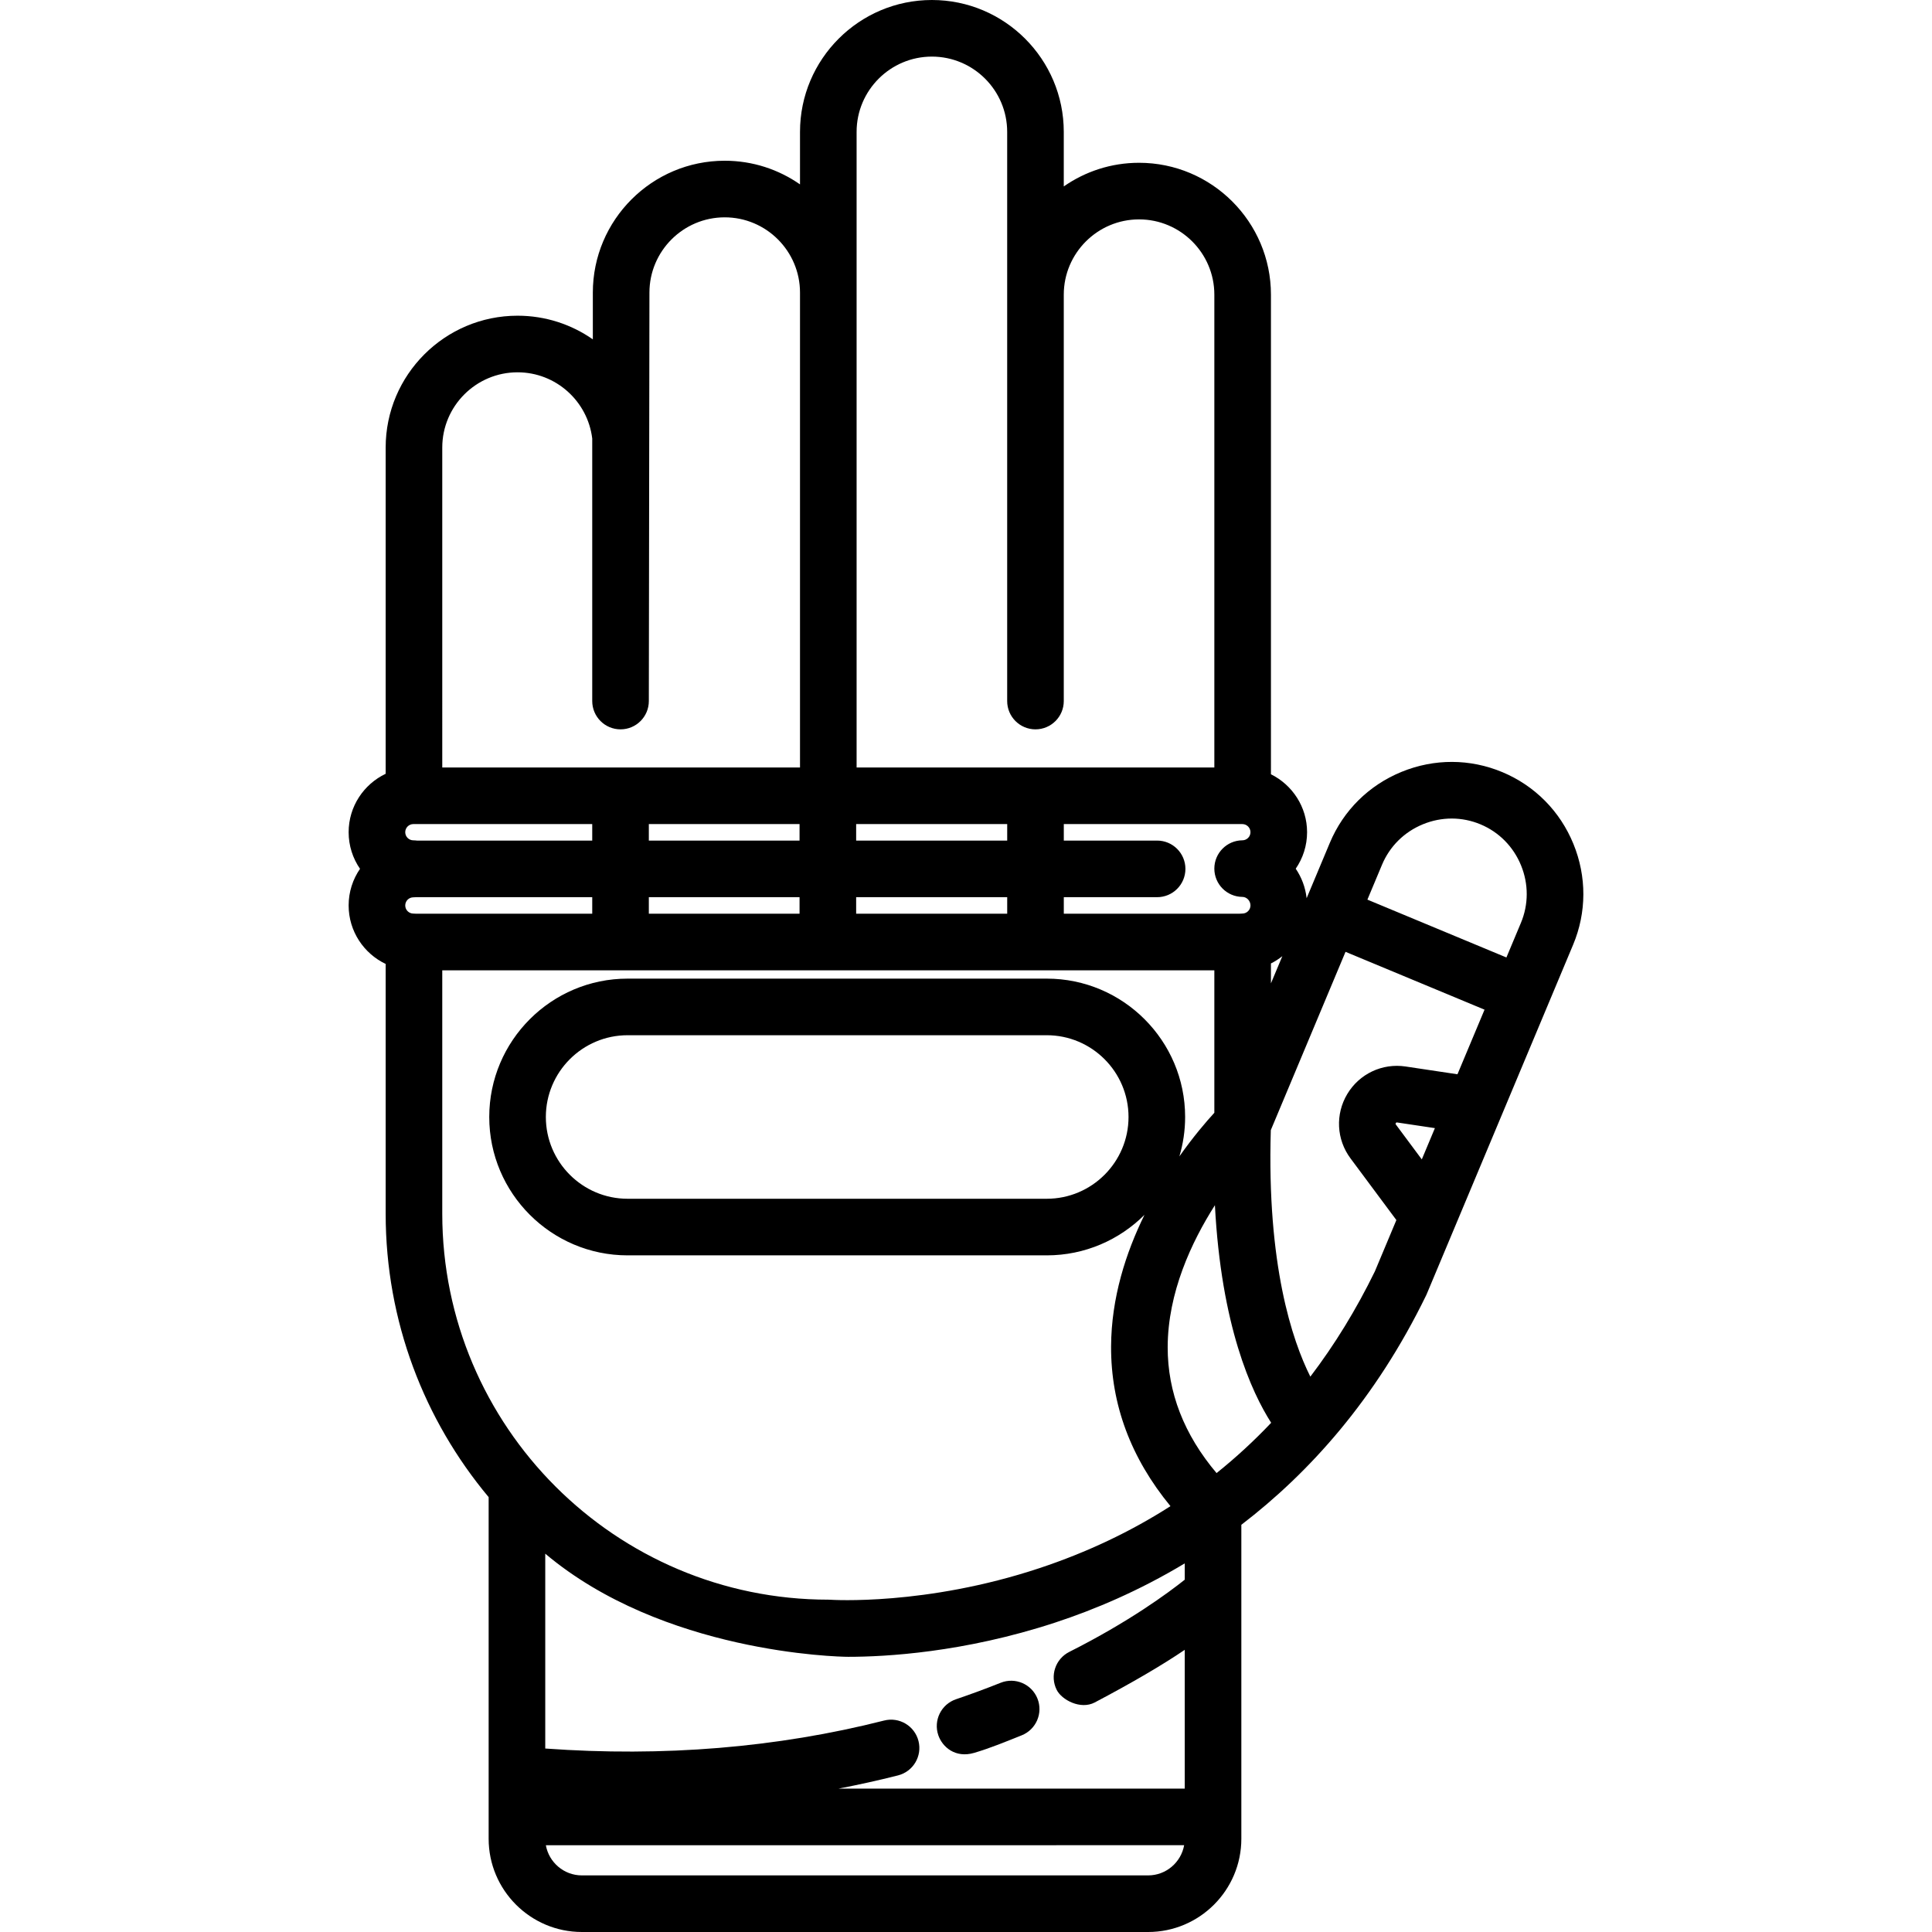 <?xml version="1.0" encoding="iso-8859-1"?>
<!-- Generator: Adobe Illustrator 19.0.0, SVG Export Plug-In . SVG Version: 6.00 Build 0)  -->
<svg version="1.1" id="Layer_1" xmlns="http://www.w3.org/2000/svg" xmlns:xlink="http://www.w3.org/1999/xlink" x="0px" y="0px"
	 viewBox="0 0 512.001 512.001" style="enable-background:new 0 0 512.001 512.001;" xml:space="preserve">
<g>
	<g>
		<path d="M416.969,223.638c-3.545-8.66-10.224-15.409-18.806-19.005c-8.583-3.597-18.077-3.625-26.738-0.08
			c-8.66,3.545-15.409,10.224-19.005,18.806l-6.15,14.675c-0.32-2.872-1.335-5.541-2.89-7.817c1.897-2.759,3.009-6.094,3.009-9.674
			c0-6.711-3.916-12.542-9.575-15.354V78.091c0-19.272-15.679-34.951-34.951-34.951c-7.411,0-14.29,2.318-19.951,6.268V34.951
			C281.912,15.679,266.233,0,246.961,0c-19.272,0-34.951,15.679-34.951,34.951v13.913c-5.661-3.95-12.541-6.268-19.951-6.268
			c-19.272,0-34.951,15.679-34.951,34.951v12.386c-5.661-3.95-12.541-6.268-19.951-6.268c-19.272,0-34.951,15.679-34.951,34.951
			v86.446c-5.791,2.758-9.813,8.651-9.813,15.48c0,3.6,1.115,6.944,3.017,9.706c-1.902,2.762-3.017,6.106-3.017,9.706
			c0,6.833,4.017,12.743,9.813,15.5v66.171c0,28.562,10.265,54.767,27.292,75.134v90.532c0,13.625,11.085,24.71,24.71,24.71H304.26
			c13.625,0,24.71-11.085,24.71-24.71v-83.203c18.026-13.806,35.571-33.28,48.967-60.789c0.062-0.127,0.12-0.255,0.174-0.385
			l38.778-92.538C420.486,241.794,420.514,232.298,416.969,223.638z M336.814,255.321c1.077-0.535,2.083-1.185,3.018-1.924
			l-3.018,7.202V255.321z M329.071,218.388c0.061,0.002,0.122,0.003,0.182,0.003c1.178,0.01,2.136,0.974,2.136,2.15
			c0,1.176-0.958,2.141-2.136,2.15c-4.118,0.034-7.439,3.382-7.439,7.5s3.321,7.466,7.439,7.5c1.158,0.01,2.136,1.045,2.136,2.262
			c0,1.176-0.958,2.141-2.136,2.15c-0.237,0.002-0.472,0.015-0.703,0.038h-46.63v-4.376h24.73c4.142,0,7.5-3.358,7.5-7.5
			c0-4.142-3.358-7.5-7.5-7.5h-24.73v-4.377H329.071z M227.01,34.951C227.01,23.95,235.96,15,246.961,15
			c11.001,0,19.951,8.95,19.951,19.951v150.834c0,4.142,3.358,7.5,7.5,7.5c4.142,0,7.5-3.358,7.5-7.5V78.091
			c0-11.001,8.95-19.951,19.951-19.951s19.951,8.95,19.951,19.951v125.297H227.01V34.951z M226.89,218.388h40.03v4.377h-40.03
			V218.388z M226.89,237.765h40.03v4.377h-40.03V237.765z M117.204,118.616c0.001-11.001,8.951-19.951,19.952-19.951
			c10.187,0,18.602,7.68,19.792,17.552v69.569c0,4.142,3.358,7.5,7.5,7.5c4.142,0,7.5-3.358,7.5-7.5l0.159-108.239
			c0-11.001,8.95-19.951,19.951-19.951c11.001,0,19.951,8.95,19.951,19.951v125.841h-94.805V118.616z M171.948,222.765v-4.377
			h39.942v4.377H171.948z M211.89,237.765v4.377h-39.942v-4.377H211.89z M109.546,218.388h47.402v4.377H110.51
			c-0.316-0.041-0.637-0.069-0.964-0.069c-1.188,0-2.154-0.966-2.154-2.154S108.358,218.388,109.546,218.388z M110.272,242.143
			c-0.239-0.023-0.481-0.035-0.726-0.035c-1.188,0-2.154-0.966-2.154-2.154s0.966-2.154,2.154-2.154
			c0.225,0,0.447-0.015,0.667-0.035h46.735v4.377h-46.676V242.143z M117.204,321.624v-64.481h0.001h204.609v37.754
			c-2.143,2.337-5.559,6.311-9.266,11.559c0.986-3.311,1.523-6.814,1.523-10.441c0-20.22-16.45-36.669-36.669-36.669H166.325
			c-20.22,0-36.669,16.45-36.669,36.669s16.45,36.669,36.669,36.669h111.076c10.101,0,19.261-4.106,25.9-10.736
			c-4.929,10.025-8.802,21.989-8.852,34.912c-0.059,15.344,5.241,29.53,15.737,42.287c-10.558,6.765-22.138,12.25-34.717,16.429
			c-30.196,10.03-55.168,8.39-55.404,8.374c-0.185-0.014-0.37-0.021-0.556-0.021C163.098,423.929,117.204,378.035,117.204,321.624z
			 M299.071,296.015c0,11.949-9.721,21.669-21.669,21.669H166.325c-11.949,0-21.669-9.721-21.669-21.669s9.721-21.669,21.669-21.669
			h111.076C289.35,274.345,299.071,284.066,299.071,296.015z M304.26,497H154.207c-4.769,0-8.737-3.459-9.549-7.998H313.81
			C312.998,493.541,309.029,497,304.26,497z M313.971,418.635h-0.001c-4.428,3.532-14.786,11.171-30.604,19.139
			c-3.699,1.864-5.187,6.373-3.324,10.072c1.318,2.617,6.285,5.32,10.073,3.324c9.888-5.211,17.943-9.929,23.855-13.947v36.778
			h-91.75c5.308-1.02,10.567-2.182,15.766-3.501c4.015-1.019,6.444-5.1,5.425-9.114c-1.019-4.015-5.097-6.446-9.114-5.425
			c-28.354,7.195-58.531,9.681-89.799,7.415v-51.635c31.163,26.258,77.417,27.332,80.324,27.332c9.746,0,30.549-1.113,54.773-9.063
			c10.485-3.441,22.311-8.441,34.376-15.701V418.635z M322.402,390.382c-8.623-10.21-12.982-21.414-12.954-33.387
			c0.034-14.396,6.268-27.787,12.515-37.6c1.674,31.995,9.683,49.482,14.91,57.658C332.336,381.843,327.514,386.291,322.402,390.382
			z M376.791,307.254l-6.86-9.226c-0.097-0.13-0.141-0.19-0.02-0.393c0.122-0.203,0.192-0.192,0.355-0.167l9.998,1.499
			L376.791,307.254z M386.244,284.695l-13.752-2.063c-6.172-0.924-12.235,1.935-15.445,7.287c-3.21,5.353-2.878,12.048,0.847,17.058
			l12.16,16.353l-5.694,13.588c-4.961,10.16-10.672,19.461-17.104,27.909c-4.829-9.641-11.543-29.685-10.48-65.328l19.802-47.254
			l36.841,15.328L386.244,284.695z M403.056,244.579l-3.839,9.161l-36.841-15.328l3.878-9.255
			c2.047-4.887,5.902-8.695,10.854-10.722c4.951-2.028,10.369-2.017,15.258,0.033c4.887,2.047,8.694,5.902,10.722,10.854
			C405.115,234.274,405.104,239.692,403.056,244.579z"/>
	</g>
</g>
<g>
	<g>
		<path d="M274.935,450.135c-1.536-3.847-5.899-5.722-9.746-4.185c-3.875,1.547-7.86,3.018-11.844,4.373
			c-3.922,1.333-6.021,5.593-4.688,9.515c1.062,3.122,4.502,6.163,9.515,4.688c4.286-1.261,8.462-3,12.579-4.644
			C274.598,458.346,276.471,453.983,274.935,450.135z"/>
	</g>
</g>
<g>
</g>
<g>
</g>
<g>
</g>
<g>
</g>
<g>
</g>
<g>
</g>
<g>
</g>
<g>
</g>
<g>
</g>
<g>
</g>
<g>
</g>
<g>
</g>
<g>
</g>
<g>
</g>
<g>
</g>
</svg>
